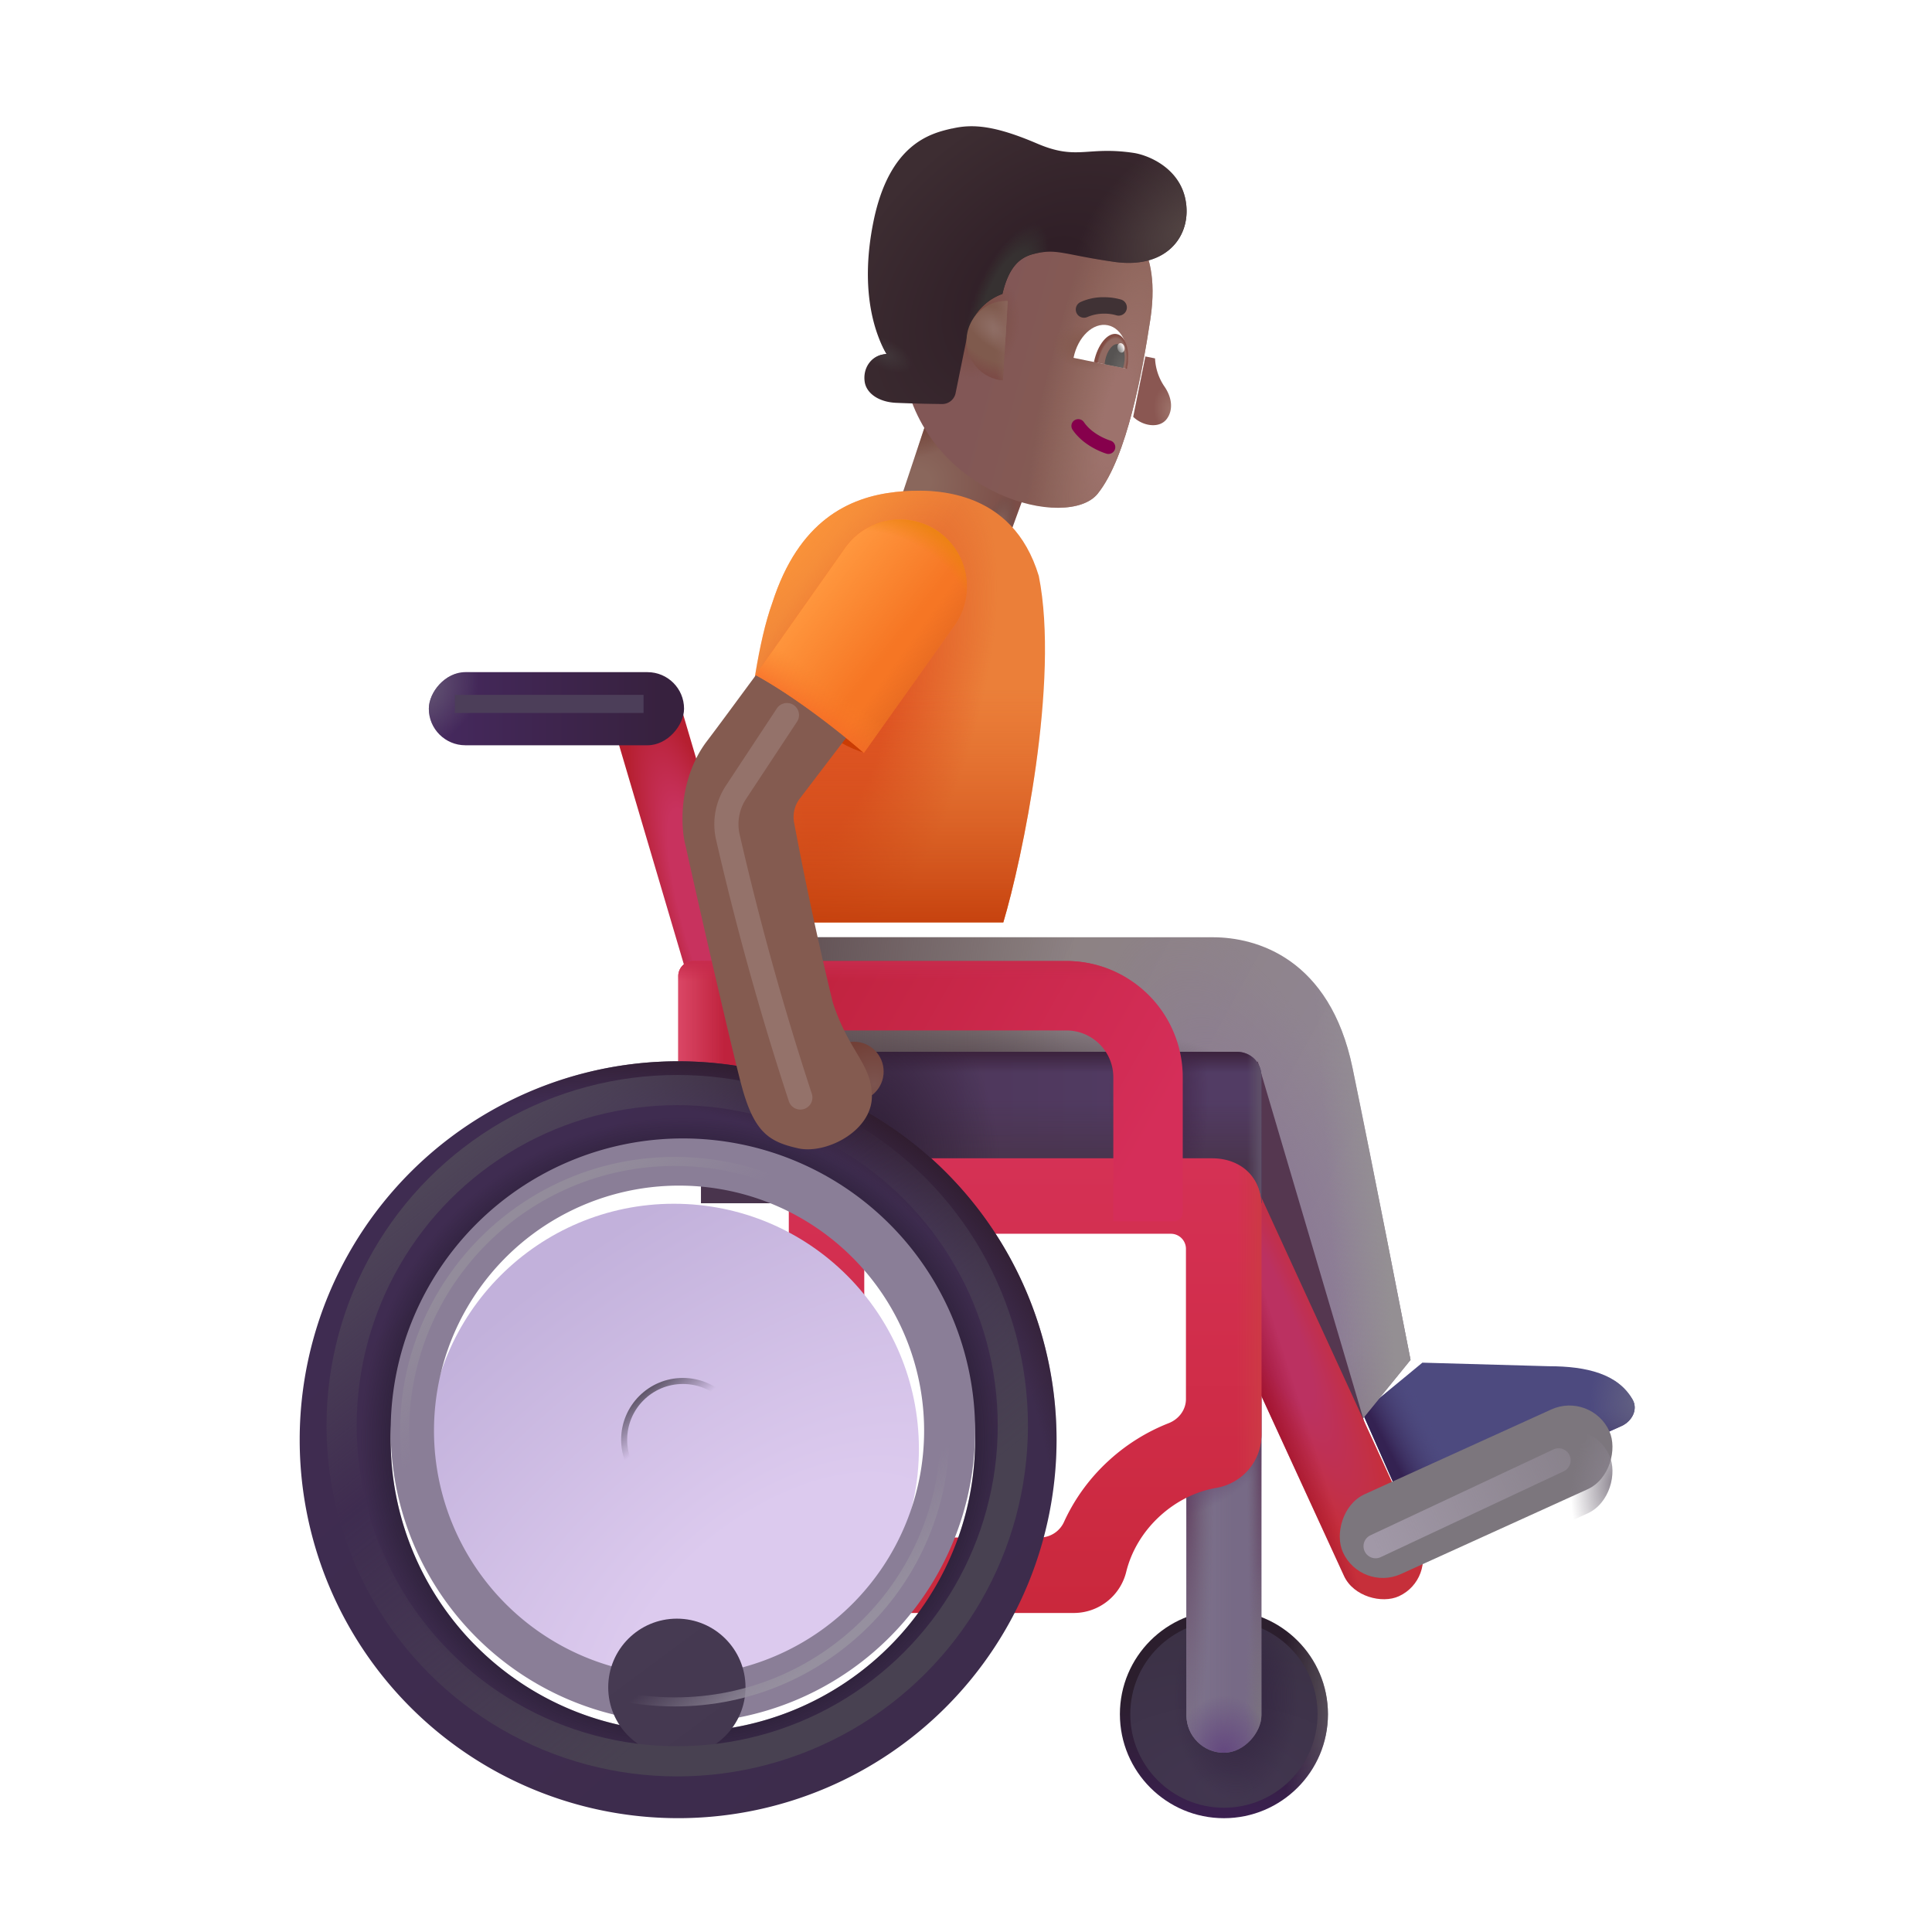 <svg xmlns="http://www.w3.org/2000/svg" width="1em" height="1em" viewBox="0 0 32 32"><g fill="none"><g filter="url(#IconifyId195ad048a32870fdf128968)"><path fill="#4D4A7F" d="m25.453 22.329l-2.094-.059l-.996.824l.796 1.801l3.499-1.576c.173-.079.277-.275.181-.44c-.242-.42-.748-.55-1.386-.55"/><path fill="url(#IconifyId195ad048a32870fdf128938)" d="m25.453 22.329l-2.094-.059l-.996.824l.796 1.801l3.499-1.576c.173-.079.277-.275.181-.44c-.242-.42-.748-.55-1.386-.55"/><path fill="url(#IconifyId195ad048a32870fdf128939)" d="m25.453 22.329l-2.094-.059l-.996.824l.796 1.801l3.499-1.576c.173-.079.277-.275.181-.44c-.242-.42-.748-.55-1.386-.55"/><path fill="url(#IconifyId195ad048a32870fdf128898)" d="m25.453 22.329l-2.094-.059l-.996.824l.796 1.801l3.499-1.576c.173-.079.277-.275.181-.44c-.242-.42-.748-.55-1.386-.55"/></g><g filter="url(#IconifyId195ad048a32870fdf128969)"><path fill="url(#IconifyId195ad048a32870fdf128940)" d="M20.09 15.274h-7.056v3.156h6.844l2.406 5.172l1.079-1.328c-.157-.797-.594-3.055-.961-4.836c-.376-1.82-1.594-2.164-2.313-2.164"/><path fill="url(#IconifyId195ad048a32870fdf128899)" d="M20.09 15.274h-7.056v3.156h6.844l2.406 5.172l1.079-1.328c-.157-.797-.594-3.055-.961-4.836c-.376-1.82-1.594-2.164-2.313-2.164"/><path fill="url(#IconifyId195ad048a32870fdf128900)" d="M20.09 15.274h-7.056v3.156h6.844l2.406 5.172l1.079-1.328c-.157-.797-.594-3.055-.961-4.836c-.376-1.82-1.594-2.164-2.313-2.164"/><path fill="url(#IconifyId195ad048a32870fdf128901)" d="M20.09 15.274h-7.056v3.156h6.844l2.406 5.172l1.079-1.328c-.157-.797-.594-3.055-.961-4.836c-.376-1.82-1.594-2.164-2.313-2.164"/><path fill="url(#IconifyId195ad048a32870fdf128941)" d="M20.09 15.274h-7.056v3.156h6.844l2.406 5.172l1.079-1.328c-.157-.797-.594-3.055-.961-4.836c-.376-1.82-1.594-2.164-2.313-2.164"/></g><g filter="url(#IconifyId195ad048a32870fdf128970)"><path fill="#553750" d="m22.752 24.079l-1.921-6.5l-1.032 1.75z"/></g><circle cx="1.723" cy="1.723" r="1.723" fill="url(#IconifyId195ad048a32870fdf128942)" transform="matrix(-1 0 0 1 21.995 26.669)"/><circle cx="1.723" cy="1.723" r="1.723" fill="url(#IconifyId195ad048a32870fdf128902)" transform="matrix(-1 0 0 1 21.995 26.669)"/><g filter="url(#IconifyId195ad048a32870fdf128971)"><circle cx="1.551" cy="1.551" r="1.551" fill="url(#IconifyId195ad048a32870fdf128903)" transform="matrix(-1 0 0 1 21.823 26.84)"/><circle cx="1.551" cy="1.551" r="1.551" fill="url(#IconifyId195ad048a32870fdf128904)" transform="matrix(-1 0 0 1 21.823 26.84)"/></g><rect width="1.242" height="6.695" fill="#776A86" rx=".621" transform="matrix(-1 0 0 1 20.893 22.336)"/><rect width="1.242" height="6.695" fill="url(#IconifyId195ad048a32870fdf128943)" rx=".621" transform="matrix(-1 0 0 1 20.893 22.336)"/><rect width="1.242" height="6.695" fill="url(#IconifyId195ad048a32870fdf128905)" rx=".621" transform="matrix(-1 0 0 1 20.893 22.336)"/><rect width="1.242" height="6.695" fill="url(#IconifyId195ad048a32870fdf128906)" rx=".621" transform="matrix(-1 0 0 1 20.893 22.336)"/><rect width="1.242" height="6.695" fill="url(#IconifyId195ad048a32870fdf128907)" rx=".621" transform="matrix(-1 0 0 1 20.893 22.336)"/><rect width="1.242" height="6.695" fill="url(#IconifyId195ad048a32870fdf128908)" rx=".621" transform="matrix(-1 0 0 1 20.893 22.336)"/><rect width="1.242" height="6.695" fill="url(#IconifyId195ad048a32870fdf128909)" rx=".621" transform="matrix(-1 0 0 1 20.893 22.336)"/><rect width="7.832" height="1.372" fill="url(#IconifyId195ad048a32870fdf128910)" rx=".686" transform="scale(-1 1)rotate(-65.334 8.497 31.631)"/><rect width="7.832" height="1.372" fill="url(#IconifyId195ad048a32870fdf128944)" rx=".686" transform="scale(-1 1)rotate(-65.334 8.497 31.631)"/><path fill="url(#IconifyId195ad048a32870fdf128945)" d="M20.893 17.822a.4.4 0 0 0-.4-.4h-8.881v2.508h9.281z"/><path fill="url(#IconifyId195ad048a32870fdf128946)" d="M20.893 17.822a.4.4 0 0 0-.4-.4h-8.881v2.508h9.281z"/><path fill="url(#IconifyId195ad048a32870fdf128947)" d="M20.893 17.822a.4.4 0 0 0-.4-.4h-8.881v2.508h9.281z"/><path fill="url(#IconifyId195ad048a32870fdf128948)" d="M20.893 17.822a.4.4 0 0 0-.4-.4h-8.881v2.508h9.281z"/><path fill="url(#IconifyId195ad048a32870fdf128911)" d="M20.893 17.822a.4.4 0 0 0-.4-.4h-8.881v2.508h9.281z"/><path fill="url(#IconifyId195ad048a32870fdf128912)" d="M20.893 17.822a.4.4 0 0 0-.4-.4h-8.881v2.508h9.281z"/><g filter="url(#IconifyId195ad048a32870fdf128972)"><path fill="url(#IconifyId195ad048a32870fdf128949)" fill-rule="evenodd" d="M20.893 19.782c0-.483-.337-.797-.82-.797h-7.008v7.531h4.726a.895.895 0 0 0 .864-.686c.082-.33.269-.658.562-.924c.28-.254.606-.406.928-.462a.896.896 0 0 0 .748-.877zm-1.5.453a.25.25 0 0 1 .25.25v2.488c0 .18-.12.335-.288.4a3.2 3.2 0 0 0-.977.607c-.328.296-.58.647-.752 1.022a.44.44 0 0 1-.39.264h-2.921v-5.031z" clip-rule="evenodd"/><path fill="url(#IconifyId195ad048a32870fdf128950)" fill-rule="evenodd" d="M20.893 19.782c0-.483-.337-.797-.82-.797h-7.008v7.531h4.726a.895.895 0 0 0 .864-.686c.082-.33.269-.658.562-.924c.28-.254.606-.406.928-.462a.896.896 0 0 0 .748-.877zm-1.5.453a.25.25 0 0 1 .25.25v2.488c0 .18-.12.335-.288.4a3.2 3.2 0 0 0-.977.607c-.328.296-.58.647-.752 1.022a.44.44 0 0 1-.39.264h-2.921v-5.031z" clip-rule="evenodd"/></g><path fill="url(#IconifyId195ad048a32870fdf128913)" d="m17.23 7.475l-1.75-.896l-.753 2.258l1.77.646z"/><path fill="url(#IconifyId195ad048a32870fdf128914)" d="m17.23 7.475l-1.75-.896l-.753 2.258l1.77.646z"/><path fill="url(#IconifyId195ad048a32870fdf128915)" d="m17.23 7.475l-1.75-.896l-.753 2.258l1.77.646z"/><path fill="url(#IconifyId195ad048a32870fdf128916)" d="M0 0h1.162v5.449H0z" transform="scale(-1 1)rotate(16.465 -45.922 -33.096)"/><g filter="url(#IconifyId195ad048a32870fdf128973)"><rect width="4.847" height="1.452" fill="#7C767D" rx=".726" transform="scale(-1 1)rotate(24.427 -67.334 -49.158)"/></g><rect width="4.847" height="1.452" fill="url(#IconifyId195ad048a32870fdf128917)" rx=".726" transform="scale(-1 1)rotate(24.427 -67.334 -49.158)"/><g filter="url(#IconifyId195ad048a32870fdf128974)"><path fill="url(#IconifyId195ad048a32870fdf128951)" fill-rule="evenodd" d="M17.514 17.068c.428 0 .776.347.776.775v2.388h1a.15.15 0 0 0 .15-.15v-2.238a1.925 1.925 0 0 0-1.926-1.925h-6.18a.25.25 0 0 0-.25.25v2.749h1.15v-1.85z" clip-rule="evenodd"/><path fill="url(#IconifyId195ad048a32870fdf128952)" fill-rule="evenodd" d="M17.514 17.068c.428 0 .776.347.776.775v2.388h1a.15.15 0 0 0 .15-.15v-2.238a1.925 1.925 0 0 0-1.926-1.925h-6.18a.25.25 0 0 0-.25.25v2.749h1.15v-1.85z" clip-rule="evenodd"/><path fill="url(#IconifyId195ad048a32870fdf128953)" fill-rule="evenodd" d="M17.514 17.068c.428 0 .776.347.776.775v2.388h1a.15.15 0 0 0 .15-.15v-2.238a1.925 1.925 0 0 0-1.926-1.925h-6.18a.25.25 0 0 0-.25.25v2.749h1.15v-1.85z" clip-rule="evenodd"/></g><path fill="url(#IconifyId195ad048a32870fdf128954)" fill-rule="evenodd" d="M11.311 30.114a6.268 6.268 0 1 1 0-12.535a6.268 6.268 0 0 1 0 12.535m0-1.428a4.84 4.84 0 1 1 0-9.68a4.84 4.84 0 0 1 0 9.68" clip-rule="evenodd"/><path fill="url(#IconifyId195ad048a32870fdf128918)" fill-rule="evenodd" d="M11.311 30.114a6.268 6.268 0 1 1 0-12.535a6.268 6.268 0 0 1 0 12.535m0-1.428a4.84 4.84 0 1 1 0-9.68a4.84 4.84 0 0 1 0 9.68" clip-rule="evenodd"/><path fill="url(#IconifyId195ad048a32870fdf128919)" fill-rule="evenodd" d="M11.311 30.114a6.268 6.268 0 1 1 0-12.535a6.268 6.268 0 0 1 0 12.535m0-1.428a4.84 4.84 0 1 1 0-9.68a4.84 4.84 0 0 1 0 9.68" clip-rule="evenodd"/><rect width="4.227" height="1.211" fill="url(#IconifyId195ad048a32870fdf128955)" rx=".605" transform="matrix(-1 0 0 1 11.33 11.133)"/><rect width="4.227" height="1.211" fill="url(#IconifyId195ad048a32870fdf128920)" rx=".605" transform="matrix(-1 0 0 1 11.33 11.133)"/><g filter="url(#IconifyId195ad048a32870fdf128975)"><circle cx="4.059" cy="4.059" r="4.059" fill="url(#IconifyId195ad048a32870fdf128921)" transform="matrix(-1 0 0 1 15.37 19.788)"/></g><g filter="url(#IconifyId195ad048a32870fdf128976)"><path fill="#8A7E97" fill-rule="evenodd" d="M11.311 28.686a4.84 4.84 0 1 1 0-9.68a4.84 4.84 0 0 1 0 9.68m0-.781a4.059 4.059 0 1 1 0-8.117a4.059 4.059 0 0 1 0 8.117" clip-rule="evenodd"/></g><path fill="#EB7F39" d="M16.618 15.278c.31-1.037.936-3.994.588-5.738c-.437-1.446-1.742-1.461-2.374-1.391c-.774.086-1.602.477-2.04 1.836c-.453 1.25-.58 4.08-.632 5.445h.874v-.152z"/><path fill="url(#IconifyId195ad048a32870fdf128922)" d="M16.618 15.278c.31-1.037.936-3.994.588-5.738c-.437-1.446-1.742-1.461-2.374-1.391c-.774.086-1.602.477-2.04 1.836c-.453 1.25-.58 4.08-.632 5.445h.874v-.152z"/><path fill="url(#IconifyId195ad048a32870fdf128956)" d="M16.618 15.278c.31-1.037.936-3.994.588-5.738c-.437-1.446-1.742-1.461-2.374-1.391c-.774.086-1.602.477-2.04 1.836c-.453 1.25-.58 4.08-.632 5.445h.874v-.152z"/><path fill="url(#IconifyId195ad048a32870fdf128923)" d="M16.618 15.278c.31-1.037.936-3.994.588-5.738c-.437-1.446-1.742-1.461-2.374-1.391c-.774.086-1.602.477-2.04 1.836c-.453 1.25-.58 4.08-.632 5.445h.874v-.152z"/><g filter="url(#IconifyId195ad048a32870fdf128977)"><circle cx="1.137" cy="1.137" r="1.137" fill="url(#IconifyId195ad048a32870fdf128957)" transform="matrix(-1 0 0 1 12.448 22.71)"/></g><g filter="url(#IconifyId195ad048a32870fdf128978)"><circle cx=".973" cy=".973" r=".973" stroke="url(#IconifyId195ad048a32870fdf128958)" stroke-width=".1" transform="matrix(-1 0 0 1 12.284 22.873)"/></g><g filter="url(#IconifyId195ad048a32870fdf128979)"><circle cx="4.476" cy="4.476" r="4.476" stroke="url(#IconifyId195ad048a32870fdf128959)" stroke-width=".15" transform="matrix(-1 0 0 1 15.653 19.237)"/></g><g filter="url(#IconifyId195ad048a32870fdf128980)"><circle cx="5.559" cy="5.559" r="5.559" stroke="url(#IconifyId195ad048a32870fdf128960)" stroke-width=".5" transform="matrix(-1 0 0 1 16.776 18.055)"/></g><circle cx=".494" cy=".494" r=".494" fill="url(#IconifyId195ad048a32870fdf128924)" transform="matrix(-1 0 0 1 14.636 17.254)"/><path fill="#CB3C04" d="M14.311 12.465c-.426-.109-1.248-.693-1.789-1.293c.414.045 1.345.378 1.789 1.293"/><g filter="url(#IconifyId195ad048a32870fdf128981)"><path fill="#845B50" d="m13.345 13.43l1.025-1.344l-1.418-1.132c-.203.238-.703.941-1.144 1.523c-.452.595-.448 1.383-.352 1.734c.232 1.053.753 3.316.922 3.954c.211.796.461.945.938 1.054s1.285-.312 1.222-.93c-.027-.48-.386-.695-.644-1.484a59 59 0 0 1-.643-2.99a.5.5 0 0 1 .094-.385"/></g><path fill="url(#IconifyId195ad048a32870fdf128925)" d="M19.278 6.389a.9.9 0 0 1-.147-.453l-.16-.032l-.202 1c.166.16.443.196.56.03c.102-.142.09-.347-.051-.545"/><g filter="url(#IconifyId195ad048a32870fdf128982)"><path fill="url(#IconifyId195ad048a32870fdf128961)" d="M19.253 5.492c.11-.72-.05-1.11-.139-1.232l-3.317-.674l-.627 2.801c.387 2.042 2.722 2.6 3.211 1.99c.49-.611.744-2.053.872-2.885"/><path fill="url(#IconifyId195ad048a32870fdf128926)" d="M19.253 5.492c.11-.72-.05-1.11-.139-1.232l-3.317-.674l-.627 2.801c.387 2.042 2.722 2.6 3.211 1.99c.49-.611.744-2.053.872-2.885"/><path fill="url(#IconifyId195ad048a32870fdf128927)" d="M19.253 5.492c.11-.72-.05-1.11-.139-1.232l-3.317-.674l-.627 2.801c.387 2.042 2.722 2.6 3.211 1.99c.49-.611.744-2.053.872-2.885"/><path fill="url(#IconifyId195ad048a32870fdf128928)" d="M19.253 5.492c.11-.72-.05-1.11-.139-1.232l-3.317-.674l-.627 2.801c.387 2.042 2.722 2.6 3.211 1.99c.49-.611.744-2.053.872-2.885"/></g><g filter="url(#IconifyId195ad048a32870fdf128983)"><path fill="url(#IconifyId195ad048a32870fdf128929)" d="M19.622 3.399c-.124-.476-.6-.68-.849-.717c-.772-.114-.93.13-1.592-.153c-.7-.3-1.069-.33-1.41-.25h-.007c-.336.078-1.032.238-1.297 1.542c-.244 1.201.056 1.923.217 2.191l-.044.007c-.22.032-.35.234-.318.455c.028.189.23.335.519.348c.33.014.574.018.766.02c.107 0 .2-.076.221-.182l.201-.989a.9.9 0 0 1 .574-.653c.101-.428.273-.6.51-.66c.391-.1.485.008 1.347.13c.914.128 1.315-.494 1.162-1.09"/><path fill="url(#IconifyId195ad048a32870fdf128930)" d="M19.622 3.399c-.124-.476-.6-.68-.849-.717c-.772-.114-.93.13-1.592-.153c-.7-.3-1.069-.33-1.41-.25h-.007c-.336.078-1.032.238-1.297 1.542c-.244 1.201.056 1.923.217 2.191l-.044.007c-.22.032-.35.234-.318.455c.028.189.23.335.519.348c.33.014.574.018.766.02c.107 0 .2-.076.221-.182l.201-.989a.9.9 0 0 1 .574-.653c.101-.428.273-.6.51-.66c.391-.1.485.008 1.347.13c.914.128 1.315-.494 1.162-1.09"/><path fill="url(#IconifyId195ad048a32870fdf128931)" d="M19.622 3.399c-.124-.476-.6-.68-.849-.717c-.772-.114-.93.13-1.592-.153c-.7-.3-1.069-.33-1.41-.25h-.007c-.336.078-1.032.238-1.297 1.542c-.244 1.201.056 1.923.217 2.191l-.044.007c-.22.032-.35.234-.318.455c.028.189.23.335.519.348c.33.014.574.018.766.02c.107 0 .2-.076.221-.182l.201-.989a.9.9 0 0 1 .574-.653c.101-.428.273-.6.51-.66c.391-.1.485.008 1.347.13c.914.128 1.315-.494 1.162-1.09"/><path fill="url(#IconifyId195ad048a32870fdf128932)" d="M19.622 3.399c-.124-.476-.6-.68-.849-.717c-.772-.114-.93.13-1.592-.153c-.7-.3-1.069-.33-1.41-.25h-.007c-.336.078-1.032.238-1.297 1.542c-.244 1.201.056 1.923.217 2.191l-.044.007c-.22.032-.35.234-.318.455c.028.189.23.335.519.348c.33.014.574.018.766.02c.107 0 .2-.076.221-.182l.201-.989a.9.9 0 0 1 .574-.653c.101-.428.273-.6.51-.66c.391-.1.485.008 1.347.13c.914.128 1.315-.494 1.162-1.09"/></g><path fill="url(#IconifyId195ad048a32870fdf128933)" d="m16.61 6.3l.082-1.315A.659.659 0 0 0 16.61 6.3"/><path fill="url(#IconifyId195ad048a32870fdf128934)" d="m16.61 6.3l.082-1.315A.659.659 0 0 0 16.61 6.3"/><path fill="url(#IconifyId195ad048a32870fdf128962)" d="m16.61 6.3l.082-1.315A.659.659 0 0 0 16.61 6.3"/><path fill="#86004C" fill-rule="evenodd" d="M17.796 6.961a.113.113 0 0 0-.03.158c.169.25.464.366.56.395a.113.113 0 0 0 .067-.216c-.082-.025-.315-.121-.44-.306a.113.113 0 0 0-.157-.03" clip-rule="evenodd"/><path fill="#F67624" d="M15.811 10.356a1.11 1.11 0 1 0-1.813-1.283l-1.483 2.107c.871.48 1.793 1.29 1.793 1.29z"/><path fill="url(#IconifyId195ad048a32870fdf128963)" d="M15.811 10.356a1.11 1.11 0 1 0-1.813-1.283l-1.483 2.107c.871.48 1.793 1.29 1.793 1.29z"/><path fill="url(#IconifyId195ad048a32870fdf128964)" d="M15.811 10.356a1.11 1.11 0 1 0-1.813-1.283l-1.483 2.107c.871.48 1.793 1.29 1.793 1.29z"/><path fill="url(#IconifyId195ad048a32870fdf128935)" d="M15.811 10.356a1.11 1.11 0 1 0-1.813-1.283l-1.483 2.107c.871.48 1.793 1.29 1.793 1.29z"/><path fill="url(#IconifyId195ad048a32870fdf128965)" d="M15.811 10.356a1.11 1.11 0 1 0-1.813-1.283l-1.483 2.107c.871.48 1.793 1.29 1.793 1.29z"/><g filter="url(#IconifyId195ad048a32870fdf128984)"><path fill="#403235" fill-rule="evenodd" d="M18.39 5.095a.7.7 0 0 1 .195.026a.136.136 0 1 0 .087-.258a1 1 0 0 0-.281-.04a.9.9 0 0 0-.394.08a.136.136 0 1 0 .115.247a.7.7 0 0 1 .278-.055" clip-rule="evenodd"/></g><path fill="#fff" d="m18.66 6.106l-.879-.179c.07-.348.325-.59.567-.54c.243.049.382.37.311.719"/><path fill="url(#IconifyId195ad048a32870fdf128936)" d="M18.12 5.998v-.004c.058-.285.227-.492.378-.461s.226.287.168.572v.004z"/><path fill="url(#IconifyId195ad048a32870fdf128937)" d="m18.295 6.032l.01-.065c.033-.165.13-.284.216-.267c.087.018.13.166.096.33l-.017.064z"/><ellipse cx=".059" cy=".08" fill="url(#IconifyId195ad048a32870fdf128966)" rx=".059" ry=".08" transform="scale(-1 1)rotate(13.128 -33.945 -78.014)"/><g filter="url(#IconifyId195ad048a32870fdf128985)"><path stroke="#4C3E59" stroke-width=".3" d="M10.659 11.659H7.534"/></g><g filter="url(#IconifyId195ad048a32870fdf128986)"><path stroke="url(#IconifyId195ad048a32870fdf128967)" stroke-linecap="round" stroke-width=".4" d="m25.815 24.188l-3.031 1.422"/></g><g filter="url(#IconifyId195ad048a32870fdf128987)"><path stroke="#94726A" stroke-linecap="round" stroke-width=".4" d="m13.034 11.844l-.84 1.273a.96.96 0 0 0-.142.732a49 49 0 0 0 1.204 4.329"/></g><defs><radialGradient id="IconifyId195ad048a32870fdf128898" cx="0" cy="0" r="1" gradientTransform="matrix(-.74 -.048 .083 -1.271 26.876 22.915)" gradientUnits="userSpaceOnUse"><stop stop-color="#615F82"/><stop offset="1" stop-color="#615F82" stop-opacity="0"/></radialGradient><radialGradient id="IconifyId195ad048a32870fdf128899" cx="0" cy="0" r="1" gradientTransform="rotate(70.681 -3.96 25.097)scale(5.762 2.259)" gradientUnits="userSpaceOnUse"><stop stop-color="#8A7794"/><stop offset="1" stop-color="#8A7794" stop-opacity="0"/></radialGradient><radialGradient id="IconifyId195ad048a32870fdf128900" cx="0" cy="0" r="1" gradientTransform="matrix(-7.5 0 0 -12.156 21.002 17.032)" gradientUnits="userSpaceOnUse"><stop offset=".45" stop-color="#655558" stop-opacity="0"/><stop offset="1" stop-color="#655558"/></radialGradient><radialGradient id="IconifyId195ad048a32870fdf128901" cx="0" cy="0" r="1" gradientTransform="matrix(0 -1.469 5.125 0 15.94 18)" gradientUnits="userSpaceOnUse"><stop offset=".213" stop-color="#4B3D47"/><stop offset="1" stop-color="#4B3D47" stop-opacity="0"/></radialGradient><radialGradient id="IconifyId195ad048a32870fdf128902" cx="0" cy="0" r="1" gradientTransform="matrix(1.484 0 0 3.641 -.695 1.723)" gradientUnits="userSpaceOnUse"><stop stop-color="#79747B"/><stop offset="1" stop-color="#79747B" stop-opacity="0"/></radialGradient><radialGradient id="IconifyId195ad048a32870fdf128903" cx="0" cy="0" r="1" gradientTransform="matrix(0 -2.803 4.8 0 1.55 2.803)" gradientUnits="userSpaceOnUse"><stop stop-color="#423650"/><stop offset="1" stop-color="#3B3145"/></radialGradient><radialGradient id="IconifyId195ad048a32870fdf128904" cx="0" cy="0" r="1" gradientTransform="matrix(0 -1.719 1.031 0 1.352 1.254)" gradientUnits="userSpaceOnUse"><stop stop-color="#31223F"/><stop offset="1" stop-color="#31223F" stop-opacity="0"/></radialGradient><radialGradient id="IconifyId195ad048a32870fdf128905" cx="0" cy="0" r="1" gradientTransform="matrix(0 5.113 -.466 0 1.242 1.844)" gradientUnits="userSpaceOnUse"><stop stop-color="#5F3B5C"/><stop offset="1" stop-color="#6E5C72" stop-opacity="0"/></radialGradient><radialGradient id="IconifyId195ad048a32870fdf128906" cx="0" cy="0" r="1" gradientTransform="matrix(0 5.926 -.246 0 0 1.03)" gradientUnits="userSpaceOnUse"><stop stop-color="#5F3B5C"/><stop offset="1" stop-color="#6E5C72" stop-opacity="0"/></radialGradient><radialGradient id="IconifyId195ad048a32870fdf128907" cx="0" cy="0" r="1" gradientTransform="matrix(0 -2.692 .276 0 0 6.205)" gradientUnits="userSpaceOnUse"><stop stop-color="#7A727F"/><stop offset="1" stop-color="#7A727F" stop-opacity="0"/></radialGradient><radialGradient id="IconifyId195ad048a32870fdf128908" cx="0" cy="0" r="1" gradientTransform="matrix(0 -.949 .805 0 .621 6.695)" gradientUnits="userSpaceOnUse"><stop stop-color="#64487F"/><stop offset="1" stop-color="#64487F" stop-opacity="0"/></radialGradient><radialGradient id="IconifyId195ad048a32870fdf128909" cx="0" cy="0" r="1" gradientTransform="rotate(38.089 -2.087 2.063)scale(1.469 .766)" gradientUnits="userSpaceOnUse"><stop offset=".167" stop-color="#654970"/><stop offset="1" stop-color="#654970" stop-opacity="0"/></radialGradient><radialGradient id="IconifyId195ad048a32870fdf128910" cx="0" cy="0" r="1" gradientTransform="matrix(-5.015 -.138 .028 -1.02 5.7 .78)" gradientUnits="userSpaceOnUse"><stop offset=".435" stop-color="#BB3161"/><stop offset="1" stop-color="#C62F3A"/></radialGradient><radialGradient id="IconifyId195ad048a32870fdf128911" cx="0" cy="0" r="1" gradientTransform="matrix(2.078 -.422 .602 2.963 14.409 18.97)" gradientUnits="userSpaceOnUse"><stop stop-color="#2F1F36"/><stop offset="1" stop-color="#2F1F36" stop-opacity="0"/></radialGradient><radialGradient id="IconifyId195ad048a32870fdf128912" cx="0" cy="0" r="1" gradientTransform="matrix(.828 0 0 2.43 19.19 18.188)" gradientUnits="userSpaceOnUse"><stop stop-color="#3F2245"/><stop offset="1" stop-color="#3F2245" stop-opacity="0"/></radialGradient><radialGradient id="IconifyId195ad048a32870fdf128913" cx="0" cy="0" r="1" gradientTransform="matrix(.573 -1.42 1.487 .601 15.227 7.966)" gradientUnits="userSpaceOnUse"><stop offset=".116" stop-color="#8A675C"/><stop offset="1" stop-color="#7B4D47"/></radialGradient><radialGradient id="IconifyId195ad048a32870fdf128914" cx="0" cy="0" r="1" gradientTransform="rotate(60.559 1.79 16.484)scale(.708 .968)" gradientUnits="userSpaceOnUse"><stop stop-color="#6D3D30"/><stop offset="1" stop-color="#6D3D30" stop-opacity="0"/></radialGradient><radialGradient id="IconifyId195ad048a32870fdf128915" cx="0" cy="0" r="1" gradientTransform="matrix(.196 -.568 .228 .078 16.54 8.742)" gradientUnits="userSpaceOnUse"><stop stop-color="#916B63"/><stop offset="1" stop-color="#614E4A" stop-opacity="0"/><stop offset="1" stop-color="#916B63" stop-opacity="0"/></radialGradient><radialGradient id="IconifyId195ad048a32870fdf128916" cx="0" cy="0" r="1" gradientTransform="matrix(.068 -4.124 .847 .014 .527 3.948)" gradientUnits="userSpaceOnUse"><stop offset=".553" stop-color="#C8325E"/><stop offset="1" stop-color="#B61F30"/></radialGradient><radialGradient id="IconifyId195ad048a32870fdf128917" cx="0" cy="0" r="1" gradientTransform="matrix(.595 -.39 .705 1.074 .095 1.168)" gradientUnits="userSpaceOnUse"><stop stop-color="#89828D"/><stop offset="1" stop-color="#89828D" stop-opacity="0"/></radialGradient><radialGradient id="IconifyId195ad048a32870fdf128918" cx="0" cy="0" r="1" gradientTransform="rotate(90 -6.268 17.579)scale(5.342)" gradientUnits="userSpaceOnUse"><stop offset=".754" stop-color="#1B1423"/><stop offset="1" stop-color="#1B1423" stop-opacity="0"/></radialGradient><radialGradient id="IconifyId195ad048a32870fdf128919" cx="0" cy="0" r="1" gradientTransform="matrix(9.25 -8.469 6.576 7.182 7.034 28.438)" gradientUnits="userSpaceOnUse"><stop offset=".921" stop-color="#301D2F" stop-opacity="0"/><stop offset="1" stop-color="#301D2F"/></radialGradient><radialGradient id="IconifyId195ad048a32870fdf128920" cx="0" cy="0" r="1" gradientTransform="matrix(-.859 .395 -.434 -.945 4.36 .211)" gradientUnits="userSpaceOnUse"><stop stop-color="#675A75"/><stop offset="1" stop-color="#675A75" stop-opacity="0"/></radialGradient><radialGradient id="IconifyId195ad048a32870fdf128921" cx="0" cy="0" r="1" gradientTransform="matrix(4.094 -5.531 9.864 7.3 2.21 6.838)" gradientUnits="userSpaceOnUse"><stop offset=".246" stop-color="#DCCAEE"/><stop offset="1" stop-color="#C2B1DB"/></radialGradient><radialGradient id="IconifyId195ad048a32870fdf128922" cx="0" cy="0" r="1" gradientTransform="rotate(110.816 2.657 11.093)scale(5.096 1.943)" gradientUnits="userSpaceOnUse"><stop offset=".261" stop-color="#DF5322"/><stop offset="1" stop-color="#DF5322" stop-opacity="0"/></radialGradient><radialGradient id="IconifyId195ad048a32870fdf128923" cx="0" cy="0" r="1" gradientTransform="matrix(1.609 1.609 -4.297 4.297 12.715 8.657)" gradientUnits="userSpaceOnUse"><stop stop-color="#FF9A3A"/><stop offset="1" stop-color="#FF9A3A" stop-opacity="0"/></radialGradient><radialGradient id="IconifyId195ad048a32870fdf128924" cx="0" cy="0" r="1" gradientTransform="rotate(-73.593 .548 .247)scale(.733)" gradientUnits="userSpaceOnUse"><stop stop-color="#7C544F"/><stop offset="1" stop-color="#724037"/></radialGradient><radialGradient id="IconifyId195ad048a32870fdf128925" cx="0" cy="0" r="1" gradientTransform="rotate(163.07 9.22 4.863)scale(.491 .693)" gradientUnits="userSpaceOnUse"><stop offset=".101" stop-color="#9E746B"/><stop offset=".684" stop-color="#8A5752"/></radialGradient><radialGradient id="IconifyId195ad048a32870fdf128926" cx="0" cy="0" r="1" gradientTransform="matrix(.758 .111 -.135 .925 16.33 5.544)" gradientUnits="userSpaceOnUse"><stop offset=".156" stop-color="#794B40"/><stop offset="1" stop-color="#794B40" stop-opacity="0"/></radialGradient><radialGradient id="IconifyId195ad048a32870fdf128927" cx="0" cy="0" r="1" gradientTransform="matrix(.937 -4.611 1.25 .254 18.69 7.123)" gradientUnits="userSpaceOnUse"><stop offset=".163" stop-color="#9D726C"/><stop offset="1" stop-color="#9A7468" stop-opacity="0"/></radialGradient><radialGradient id="IconifyId195ad048a32870fdf128928" cx="0" cy="0" r="1" gradientTransform="matrix(-.071 .347 -.541 -.11 18.16 5.96)" gradientUnits="userSpaceOnUse"><stop offset=".155" stop-color="#845A4E"/><stop offset="1" stop-color="#845A4E" stop-opacity="0"/></radialGradient><radialGradient id="IconifyId195ad048a32870fdf128929" cx="0" cy="0" r="1" gradientTransform="rotate(-129.953 9.782 -1.61)scale(2.834 4.294)" gradientUnits="userSpaceOnUse"><stop offset=".194" stop-color="#301F27"/><stop offset="1" stop-color="#3D2D32"/></radialGradient><radialGradient id="IconifyId195ad048a32870fdf128930" cx="0" cy="0" r="1" gradientTransform="matrix(-.925 -.998 1.598 -1.481 19.616 3.927)" gradientUnits="userSpaceOnUse"><stop stop-color="#514342"/><stop offset="1" stop-color="#514342" stop-opacity="0"/></radialGradient><radialGradient id="IconifyId195ad048a32870fdf128931" cx="0" cy="0" r="1" gradientTransform="rotate(27.09 -5.154 33.414)scale(.5 .243)" gradientUnits="userSpaceOnUse"><stop offset=".197" stop-color="#3F3438"/><stop offset="1" stop-color="#3F3438" stop-opacity="0"/></radialGradient><radialGradient id="IconifyId195ad048a32870fdf128932" cx="0" cy="0" r="1" gradientTransform="rotate(-155.386 8.884 .706)scale(.842 2.226)" gradientUnits="userSpaceOnUse"><stop offset=".353" stop-color="#363131"/><stop offset=".584" stop-color="#363131" stop-opacity="0"/></radialGradient><radialGradient id="IconifyId195ad048a32870fdf128933" cx="0" cy="0" r="1" gradientTransform="matrix(-.607 -.318 .155 -.296 16.633 5.497)" gradientUnits="userSpaceOnUse"><stop offset=".17" stop-color="#917169"/><stop offset="1" stop-color="#7F5A4D"/></radialGradient><radialGradient id="IconifyId195ad048a32870fdf128934" cx="0" cy="0" r="1" gradientTransform="matrix(-.414 1.007 -1.05 -.431 16.66 5.224)" gradientUnits="userSpaceOnUse"><stop offset=".716" stop-color="#7B4845" stop-opacity="0"/><stop offset="1" stop-color="#7B4845"/></radialGradient><radialGradient id="IconifyId195ad048a32870fdf128935" cx="0" cy="0" r="1" gradientTransform="matrix(2.016 -2.969 2.354 1.598 13.565 11.75)" gradientUnits="userSpaceOnUse"><stop offset=".88" stop-color="#EB8310" stop-opacity="0"/><stop offset="1" stop-color="#EB8310"/></radialGradient><radialGradient id="IconifyId195ad048a32870fdf128936" cx="0" cy="0" r="1" gradientTransform="rotate(-168.519 9.511 2.093)scale(.249 .483)" gradientUnits="userSpaceOnUse"><stop offset=".895" stop-color="#916A62"/><stop offset="1" stop-color="#824D44"/></radialGradient><radialGradient id="IconifyId195ad048a32870fdf128937" cx="0" cy="0" r="1" gradientTransform="matrix(-.222 -.045 .098 -.481 18.562 6.086)" gradientUnits="userSpaceOnUse"><stop stop-color="#666361"/><stop offset=".813" stop-color="#565352"/></radialGradient><linearGradient id="IconifyId195ad048a32870fdf128938" x1="22.886" x2="23.803" y1="24.347" y2="23.864" gradientUnits="userSpaceOnUse"><stop offset=".209" stop-color="#342252"/><stop offset="1" stop-color="#4E4B80" stop-opacity="0"/></linearGradient><linearGradient id="IconifyId195ad048a32870fdf128939" x1="24.125" x2="23.835" y1="24.685" y2="23.928" gradientUnits="userSpaceOnUse"><stop offset=".122" stop-color="#332156"/><stop offset="1" stop-color="#4E4B80" stop-opacity="0"/></linearGradient><linearGradient id="IconifyId195ad048a32870fdf128940" x1="22.096" x2="15.94" y1="20.594" y2="17.219" gradientUnits="userSpaceOnUse"><stop stop-color="#918697"/><stop offset="1" stop-color="#8C8181"/></linearGradient><linearGradient id="IconifyId195ad048a32870fdf128941" x1="22.94" x2="22.034" y1="19.844" y2="19.907" gradientUnits="userSpaceOnUse"><stop stop-color="#948F93"/><stop offset="1" stop-color="#948F93" stop-opacity="0"/></linearGradient><linearGradient id="IconifyId195ad048a32870fdf128942" x1="1.914" x2="1.914" y1="3.566" y2="0" gradientUnits="userSpaceOnUse"><stop stop-color="#3C2053"/><stop offset=".596" stop-color="#2B1E2D"/></linearGradient><linearGradient id="IconifyId195ad048a32870fdf128943" x1="1.242" x2=".505" y1="4.432" y2="4.432" gradientUnits="userSpaceOnUse"><stop stop-color="#7F758D"/><stop offset="1" stop-color="#7F758D" stop-opacity="0"/></linearGradient><linearGradient id="IconifyId195ad048a32870fdf128944" x1="3.696" x2="3.608" y1="1.581" y2=".828" gradientUnits="userSpaceOnUse"><stop stop-color="#980A27"/><stop offset="1" stop-color="#980A27" stop-opacity="0"/></linearGradient><linearGradient id="IconifyId195ad048a32870fdf128945" x1="19.649" x2="14.741" y1="18.492" y2="18.492" gradientUnits="userSpaceOnUse"><stop stop-color="#523C64"/><stop offset="1" stop-color="#4D3659"/></linearGradient><linearGradient id="IconifyId195ad048a32870fdf128946" x1="16.252" x2="16.252" y1="17.422" y2="17.766" gradientUnits="userSpaceOnUse"><stop stop-color="#3B223C"/><stop offset="1" stop-color="#3B223C" stop-opacity="0"/></linearGradient><linearGradient id="IconifyId195ad048a32870fdf128947" x1="17.174" x2="17.174" y1="19.266" y2="18.219" gradientUnits="userSpaceOnUse"><stop stop-color="#49344D"/><stop offset="1" stop-color="#49344D" stop-opacity="0"/></linearGradient><linearGradient id="IconifyId195ad048a32870fdf128948" x1="20.893" x2="20.659" y1="19.032" y2="19.032" gradientUnits="userSpaceOnUse"><stop stop-color="#5F5168"/><stop offset="1" stop-color="#5F5168" stop-opacity="0"/></linearGradient><linearGradient id="IconifyId195ad048a32870fdf128949" x1="16.979" x2="16.979" y1="18.985" y2="26.516" gradientUnits="userSpaceOnUse"><stop stop-color="#D53155"/><stop offset="1" stop-color="#CA283C"/></linearGradient><linearGradient id="IconifyId195ad048a32870fdf128950" x1="20.893" x2="20.471" y1="21.28" y2="21.28" gradientUnits="userSpaceOnUse"><stop stop-color="#CD3945"/><stop offset="1" stop-color="#CD3945" stop-opacity="0"/></linearGradient><linearGradient id="IconifyId195ad048a32870fdf128951" x1="18.643" x2="12.909" y1="19.25" y2="16" gradientUnits="userSpaceOnUse"><stop stop-color="#D52E59"/><stop offset="1" stop-color="#BF223D"/></linearGradient><linearGradient id="IconifyId195ad048a32870fdf128952" x1="10.83" x2="11.853" y1="17.378" y2="17.378" gradientUnits="userSpaceOnUse"><stop stop-color="#E35373"/><stop offset="1" stop-color="#E35373" stop-opacity="0"/></linearGradient><linearGradient id="IconifyId195ad048a32870fdf128953" x1="15.262" x2="15.262" y1="15.918" y2="16.251" gradientUnits="userSpaceOnUse"><stop stop-color="#C72B4C"/><stop offset="1" stop-color="#C72B4C" stop-opacity="0"/></linearGradient><linearGradient id="IconifyId195ad048a32870fdf128954" x1="7.471" x2="15.565" y1="19.469" y2="28.532" gradientUnits="userSpaceOnUse"><stop stop-color="#3F2C51"/><stop offset="1" stop-color="#3D2C4C"/></linearGradient><linearGradient id="IconifyId195ad048a32870fdf128955" x1=".344" x2="4.227" y1=".742" y2=".742" gradientUnits="userSpaceOnUse"><stop stop-color="#37213E"/><stop offset="1" stop-color="#46295F"/></linearGradient><linearGradient id="IconifyId195ad048a32870fdf128956" x1="16.224" x2="16.224" y1="15.43" y2="11.393" gradientUnits="userSpaceOnUse"><stop stop-color="#C43F0C"/><stop offset="1" stop-color="#DA5B25" stop-opacity="0"/></linearGradient><linearGradient id="IconifyId195ad048a32870fdf128957" x1="1.945" x2=".461" y1=".275" y2="2.273" gradientUnits="userSpaceOnUse"><stop stop-color="#463A52"/><stop offset="1" stop-color="#443850"/></linearGradient><linearGradient id="IconifyId195ad048a32870fdf128958" x1="1.945" x2=".563" y1="-.053" y2="1.674" gradientUnits="userSpaceOnUse"><stop offset=".139" stop-color="#524A5B"/><stop offset=".488" stop-color="#524A5B" stop-opacity="0"/></linearGradient><linearGradient id="IconifyId195ad048a32870fdf128959" x1="7.947" x2="1.822" y1="1.045" y2="8.686" gradientUnits="userSpaceOnUse"><stop offset=".066" stop-color="#938C9B"/><stop offset=".257" stop-color="#938C9B" stop-opacity="0"/><stop offset=".803" stop-color="#938C9B" stop-opacity="0"/><stop offset=".945" stop-color="#96909F"/></linearGradient><linearGradient id="IconifyId195ad048a32870fdf128960" x1="9.274" x2="1.899" y1="1.152" y2="10.466" gradientUnits="userSpaceOnUse"><stop stop-color="#4E4558"/><stop offset=".294" stop-color="#4E4558" stop-opacity="0"/><stop offset=".801" stop-color="#484151"/></linearGradient><linearGradient id="IconifyId195ad048a32870fdf128961" x1="16.473" x2="18.986" y1="6.26" y2="6.93" gradientUnits="userSpaceOnUse"><stop stop-color="#825756"/><stop offset="1" stop-color="#875D51"/></linearGradient><linearGradient id="IconifyId195ad048a32870fdf128962" x1="16.717" x2="16.453" y1="5.547" y2="5.565" gradientUnits="userSpaceOnUse"><stop stop-color="#8A655B"/><stop offset="1" stop-color="#825C51" stop-opacity="0"/></linearGradient><linearGradient id="IconifyId195ad048a32870fdf128963" x1="15.409" x2="14.862" y1="11.317" y2="10.922" gradientUnits="userSpaceOnUse"><stop stop-color="#E46821"/><stop offset="1" stop-color="#E46821" stop-opacity="0"/></linearGradient><linearGradient id="IconifyId195ad048a32870fdf128964" x1="13.118" x2="14.389" y1="10.186" y2="11.2" gradientUnits="userSpaceOnUse"><stop stop-color="#FF973E"/><stop offset="1" stop-color="#FF973E" stop-opacity="0"/></linearGradient><linearGradient id="IconifyId195ad048a32870fdf128965" x1="13.518" x2="14.049" y1="12.297" y2="11.579" gradientUnits="userSpaceOnUse"><stop stop-color="#F45E26"/><stop offset="1" stop-color="#F97F2A" stop-opacity="0"/></linearGradient><linearGradient id="IconifyId195ad048a32870fdf128966" x1="-.006" x2=".164" y1=".045" y2=".101" gradientUnits="userSpaceOnUse"><stop stop-color="#fff"/><stop offset="1" stop-color="#fff" stop-opacity="0"/></linearGradient><linearGradient id="IconifyId195ad048a32870fdf128967" x1="22.784" x2="27.831" y1="25.61" y2="23.375" gradientUnits="userSpaceOnUse"><stop stop-color="#A198A7"/><stop offset="1" stop-color="#A198A7" stop-opacity="0"/></linearGradient><filter id="IconifyId195ad048a32870fdf128968" width="4.713" height="2.925" x="22.363" y="22.27" color-interpolation-filters="sRGB" filterUnits="userSpaceOnUse"><feFlood flood-opacity="0" result="BackgroundImageFix"/><feBlend in="SourceGraphic" in2="BackgroundImageFix" result="shape"/><feColorMatrix in="SourceAlpha" result="hardAlpha" values="0 0 0 0 0 0 0 0 0 0 0 0 0 0 0 0 0 0 127 0"/><feOffset dx=".2" dy=".3"/><feGaussianBlur stdDeviation=".25"/><feComposite in2="hardAlpha" k2="-1" k3="1" operator="arithmetic"/><feColorMatrix values="0 0 0 0 0.278 0 0 0 0 0.278 0 0 0 0 0.431 0 0 0 1 0"/><feBlend in2="shape" result="effect1_innerShadow_2_7342"/></filter><filter id="IconifyId195ad048a32870fdf128969" width="10.328" height="8.578" x="13.034" y="15.274" color-interpolation-filters="sRGB" filterUnits="userSpaceOnUse"><feFlood flood-opacity="0" result="BackgroundImageFix"/><feBlend in="SourceGraphic" in2="BackgroundImageFix" result="shape"/><feColorMatrix in="SourceAlpha" result="hardAlpha" values="0 0 0 0 0 0 0 0 0 0 0 0 0 0 0 0 0 0 127 0"/><feOffset dy=".25"/><feGaussianBlur stdDeviation=".25"/><feComposite in2="hardAlpha" k2="-1" k3="1" operator="arithmetic"/><feColorMatrix values="0 0 0 0 0.514 0 0 0 0 0.502 0 0 0 0 0.506 0 0 0 1 0"/><feBlend in2="shape" result="effect1_innerShadow_2_7342"/></filter><filter id="IconifyId195ad048a32870fdf128970" width="3.953" height="7.5" x="19.299" y="17.079" color-interpolation-filters="sRGB" filterUnits="userSpaceOnUse"><feFlood flood-opacity="0" result="BackgroundImageFix"/><feBlend in="SourceGraphic" in2="BackgroundImageFix" result="shape"/><feGaussianBlur result="effect1_foregroundBlur_2_7342" stdDeviation=".25"/></filter><filter id="IconifyId195ad048a32870fdf128971" width="3.602" height="3.602" x="18.471" y="26.59" color-interpolation-filters="sRGB" filterUnits="userSpaceOnUse"><feFlood flood-opacity="0" result="BackgroundImageFix"/><feBlend in="SourceGraphic" in2="BackgroundImageFix" result="shape"/><feGaussianBlur result="effect1_foregroundBlur_2_7342" stdDeviation=".125"/></filter><filter id="IconifyId195ad048a32870fdf128972" width="7.828" height="7.731" x="13.065" y="18.985" color-interpolation-filters="sRGB" filterUnits="userSpaceOnUse"><feFlood flood-opacity="0" result="BackgroundImageFix"/><feBlend in="SourceGraphic" in2="BackgroundImageFix" result="shape"/><feColorMatrix in="SourceAlpha" result="hardAlpha" values="0 0 0 0 0 0 0 0 0 0 0 0 0 0 0 0 0 0 127 0"/><feOffset dy=".2"/><feGaussianBlur stdDeviation=".15"/><feComposite in2="hardAlpha" k2="-1" k3="1" operator="arithmetic"/><feColorMatrix values="0 0 0 0 0.71 0 0 0 0 0.075 0 0 0 0 0.204 0 0 0 1 0"/><feBlend in2="shape" result="effect1_innerShadow_2_7342"/></filter><filter id="IconifyId195ad048a32870fdf128973" width="4.543" height="3.256" x="22.178" y="23.28" color-interpolation-filters="sRGB" filterUnits="userSpaceOnUse"><feFlood flood-opacity="0" result="BackgroundImageFix"/><feBlend in="SourceGraphic" in2="BackgroundImageFix" result="shape"/><feColorMatrix in="SourceAlpha" result="hardAlpha" values="0 0 0 0 0 0 0 0 0 0 0 0 0 0 0 0 0 0 127 0"/><feOffset dy="-.4"/><feGaussianBlur stdDeviation=".375"/><feComposite in2="hardAlpha" k2="-1" k3="1" operator="arithmetic"/><feColorMatrix values="0 0 0 0 0.51 0 0 0 0 0.361 0 0 0 0 0.631 0 0 0 1 0"/><feBlend in2="shape" result="effect1_innerShadow_2_7342"/></filter><filter id="IconifyId195ad048a32870fdf128974" width="8.506" height="4.313" x="11.084" y="15.918" color-interpolation-filters="sRGB" filterUnits="userSpaceOnUse"><feFlood flood-opacity="0" result="BackgroundImageFix"/><feBlend in="SourceGraphic" in2="BackgroundImageFix" result="shape"/><feColorMatrix in="SourceAlpha" result="hardAlpha" values="0 0 0 0 0 0 0 0 0 0 0 0 0 0 0 0 0 0 127 0"/><feOffset dx=".15"/><feGaussianBlur stdDeviation=".075"/><feComposite in2="hardAlpha" k2="-1" k3="1" operator="arithmetic"/><feColorMatrix values="0 0 0 0 0.804 0 0 0 0 0.271 0 0 0 0 0.361 0 0 0 1 0"/><feBlend in2="shape" result="effect1_innerShadow_2_7342"/></filter><filter id="IconifyId195ad048a32870fdf128975" width="8.267" height="8.267" x="7.102" y="19.788" color-interpolation-filters="sRGB" filterUnits="userSpaceOnUse"><feFlood flood-opacity="0" result="BackgroundImageFix"/><feBlend in="SourceGraphic" in2="BackgroundImageFix" result="shape"/><feColorMatrix in="SourceAlpha" result="hardAlpha" values="0 0 0 0 0 0 0 0 0 0 0 0 0 0 0 0 0 0 127 0"/><feOffset dx="-.15" dy=".15"/><feGaussianBlur stdDeviation=".3"/><feComposite in2="hardAlpha" k2="-1" k3="1" operator="arithmetic"/><feColorMatrix values="0 0 0 0 0.698 0 0 0 0 0.612 0 0 0 0 0.808 0 0 0 1 0"/><feBlend in2="shape" result="effect1_innerShadow_2_7342"/></filter><filter id="IconifyId195ad048a32870fdf128976" width="9.68" height="9.83" x="6.471" y="18.856" color-interpolation-filters="sRGB" filterUnits="userSpaceOnUse"><feFlood flood-opacity="0" result="BackgroundImageFix"/><feBlend in="SourceGraphic" in2="BackgroundImageFix" result="shape"/><feColorMatrix in="SourceAlpha" result="hardAlpha" values="0 0 0 0 0 0 0 0 0 0 0 0 0 0 0 0 0 0 127 0"/><feOffset dy="-.15"/><feGaussianBlur stdDeviation=".15"/><feComposite in2="hardAlpha" k2="-1" k3="1" operator="arithmetic"/><feColorMatrix values="0 0 0 0 0.478 0 0 0 0 0.4 0 0 0 0 0.561 0 0 0 1 0"/><feBlend in2="shape" result="effect1_innerShadow_2_7342"/></filter><filter id="IconifyId195ad048a32870fdf128977" width="3.273" height="3.273" x="9.574" y="22.309" color-interpolation-filters="sRGB" filterUnits="userSpaceOnUse"><feFlood flood-opacity="0" result="BackgroundImageFix"/><feColorMatrix in="SourceAlpha" result="hardAlpha" values="0 0 0 0 0 0 0 0 0 0 0 0 0 0 0 0 0 0 127 0"/><feOffset dx="-.1" dy=".1"/><feGaussianBlur stdDeviation=".25"/><feComposite in2="hardAlpha" operator="out"/><feColorMatrix values="0 0 0 0 0.765 0 0 0 0 0.678 0 0 0 0 0.859 0 0 0 1 0"/><feBlend in2="BackgroundImageFix" result="effect1_dropShadow_2_7342"/><feBlend in="SourceGraphic" in2="effect1_dropShadow_2_7342" result="shape"/><feColorMatrix in="SourceAlpha" result="hardAlpha" values="0 0 0 0 0 0 0 0 0 0 0 0 0 0 0 0 0 0 127 0"/><feOffset dy="4"/><feGaussianBlur stdDeviation=".1"/><feComposite in2="hardAlpha" k2="-1" k3="1" operator="arithmetic"/><feColorMatrix values="0 0 0 0 0.247 0 0 0 0 0.208 0 0 0 0 0.286 0 0 0 1 0"/><feBlend in2="shape" result="effect2_innerShadow_2_7342"/></filter><filter id="IconifyId195ad048a32870fdf128978" width="2.245" height="2.245" x="10.188" y="22.724" color-interpolation-filters="sRGB" filterUnits="userSpaceOnUse"><feFlood flood-opacity="0" result="BackgroundImageFix"/><feBlend in="SourceGraphic" in2="BackgroundImageFix" result="shape"/><feGaussianBlur result="effect1_foregroundBlur_2_7342" stdDeviation=".05"/></filter><filter id="IconifyId195ad048a32870fdf128979" width="9.401" height="9.401" x="6.476" y="19.012" color-interpolation-filters="sRGB" filterUnits="userSpaceOnUse"><feFlood flood-opacity="0" result="BackgroundImageFix"/><feBlend in="SourceGraphic" in2="BackgroundImageFix" result="shape"/><feGaussianBlur result="effect1_foregroundBlur_2_7342" stdDeviation=".075"/></filter><filter id="IconifyId195ad048a32870fdf128980" width="12.217" height="12.217" x="5.109" y="17.505" color-interpolation-filters="sRGB" filterUnits="userSpaceOnUse"><feFlood flood-opacity="0" result="BackgroundImageFix"/><feBlend in="SourceGraphic" in2="BackgroundImageFix" result="shape"/><feGaussianBlur result="effect1_foregroundBlur_2_7342" stdDeviation=".15"/></filter><filter id="IconifyId195ad048a32870fdf128981" width="3.238" height="8.483" x="11.304" y="10.754" color-interpolation-filters="sRGB" filterUnits="userSpaceOnUse"><feFlood flood-opacity="0" result="BackgroundImageFix"/><feBlend in="SourceGraphic" in2="BackgroundImageFix" result="shape"/><feColorMatrix in="SourceAlpha" result="hardAlpha" values="0 0 0 0 0 0 0 0 0 0 0 0 0 0 0 0 0 0 127 0"/><feOffset dx="-.1" dy="-.2"/><feGaussianBlur stdDeviation=".25"/><feComposite in2="hardAlpha" k2="-1" k3="1" operator="arithmetic"/><feColorMatrix values="0 0 0 0 0.51 0 0 0 0 0.298 0 0 0 0 0.427 0 0 0 1 0"/><feBlend in2="shape" result="effect1_innerShadow_2_7342"/></filter><filter id="IconifyId195ad048a32870fdf128982" width="4.32" height="5.224" x="14.97" y="3.386" color-interpolation-filters="sRGB" filterUnits="userSpaceOnUse"><feFlood flood-opacity="0" result="BackgroundImageFix"/><feBlend in="SourceGraphic" in2="BackgroundImageFix" result="shape"/><feColorMatrix in="SourceAlpha" result="hardAlpha" values="0 0 0 0 0 0 0 0 0 0 0 0 0 0 0 0 0 0 127 0"/><feOffset dx="-.2" dy="-.2"/><feGaussianBlur stdDeviation=".5"/><feComposite in2="hardAlpha" k2="-1" k3="1" operator="arithmetic"/><feColorMatrix values="0 0 0 0 0.502 0 0 0 0 0.251 0 0 0 0 0.247 0 0 0 1 0"/><feBlend in2="shape" result="effect1_innerShadow_2_7342"/></filter><filter id="IconifyId195ad048a32870fdf128983" width="5.336" height="4.75" x="14.317" y="2.091" color-interpolation-filters="sRGB" filterUnits="userSpaceOnUse"><feFlood flood-opacity="0" result="BackgroundImageFix"/><feBlend in="SourceGraphic" in2="BackgroundImageFix" result="shape"/><feColorMatrix in="SourceAlpha" result="hardAlpha" values="0 0 0 0 0 0 0 0 0 0 0 0 0 0 0 0 0 0 127 0"/><feOffset dy="-.15"/><feGaussianBlur stdDeviation=".15"/><feComposite in2="hardAlpha" k2="-1" k3="1" operator="arithmetic"/><feColorMatrix values="0 0 0 0 0.161 0 0 0 0 0.051 0 0 0 0 0.11 0 0 0 1 0"/><feBlend in2="shape" result="effect1_innerShadow_2_7342"/></filter><filter id="IconifyId195ad048a32870fdf128984" width=".946" height=".439" x="17.818" y="4.823" color-interpolation-filters="sRGB" filterUnits="userSpaceOnUse"><feFlood flood-opacity="0" result="BackgroundImageFix"/><feBlend in="SourceGraphic" in2="BackgroundImageFix" result="shape"/><feColorMatrix in="SourceAlpha" result="hardAlpha" values="0 0 0 0 0 0 0 0 0 0 0 0 0 0 0 0 0 0 127 0"/><feOffset dx="-.1" dy=".1"/><feGaussianBlur stdDeviation=".1"/><feComposite in2="hardAlpha" k2="-1" k3="1" operator="arithmetic"/><feColorMatrix values="0 0 0 0 0.22 0 0 0 0 0.169 0 0 0 0 0.18 0 0 0 1 0"/><feBlend in2="shape" result="effect1_innerShadow_2_7342"/></filter><filter id="IconifyId195ad048a32870fdf128985" width="4.025" height="1.2" x="7.084" y="11.059" color-interpolation-filters="sRGB" filterUnits="userSpaceOnUse"><feFlood flood-opacity="0" result="BackgroundImageFix"/><feBlend in="SourceGraphic" in2="BackgroundImageFix" result="shape"/><feGaussianBlur result="effect1_foregroundBlur_2_7342" stdDeviation=".225"/></filter><filter id="IconifyId195ad048a32870fdf128986" width="4.231" height="2.622" x="22.184" y="23.588" color-interpolation-filters="sRGB" filterUnits="userSpaceOnUse"><feFlood flood-opacity="0" result="BackgroundImageFix"/><feBlend in="SourceGraphic" in2="BackgroundImageFix" result="shape"/><feGaussianBlur result="effect1_foregroundBlur_2_7342" stdDeviation=".2"/></filter><filter id="IconifyId195ad048a32870fdf128987" width="2.625" height="7.734" x="11.331" y="11.144" color-interpolation-filters="sRGB" filterUnits="userSpaceOnUse"><feFlood flood-opacity="0" result="BackgroundImageFix"/><feBlend in="SourceGraphic" in2="BackgroundImageFix" result="shape"/><feGaussianBlur result="effect1_foregroundBlur_2_7342" stdDeviation=".25"/></filter></defs></g></svg>